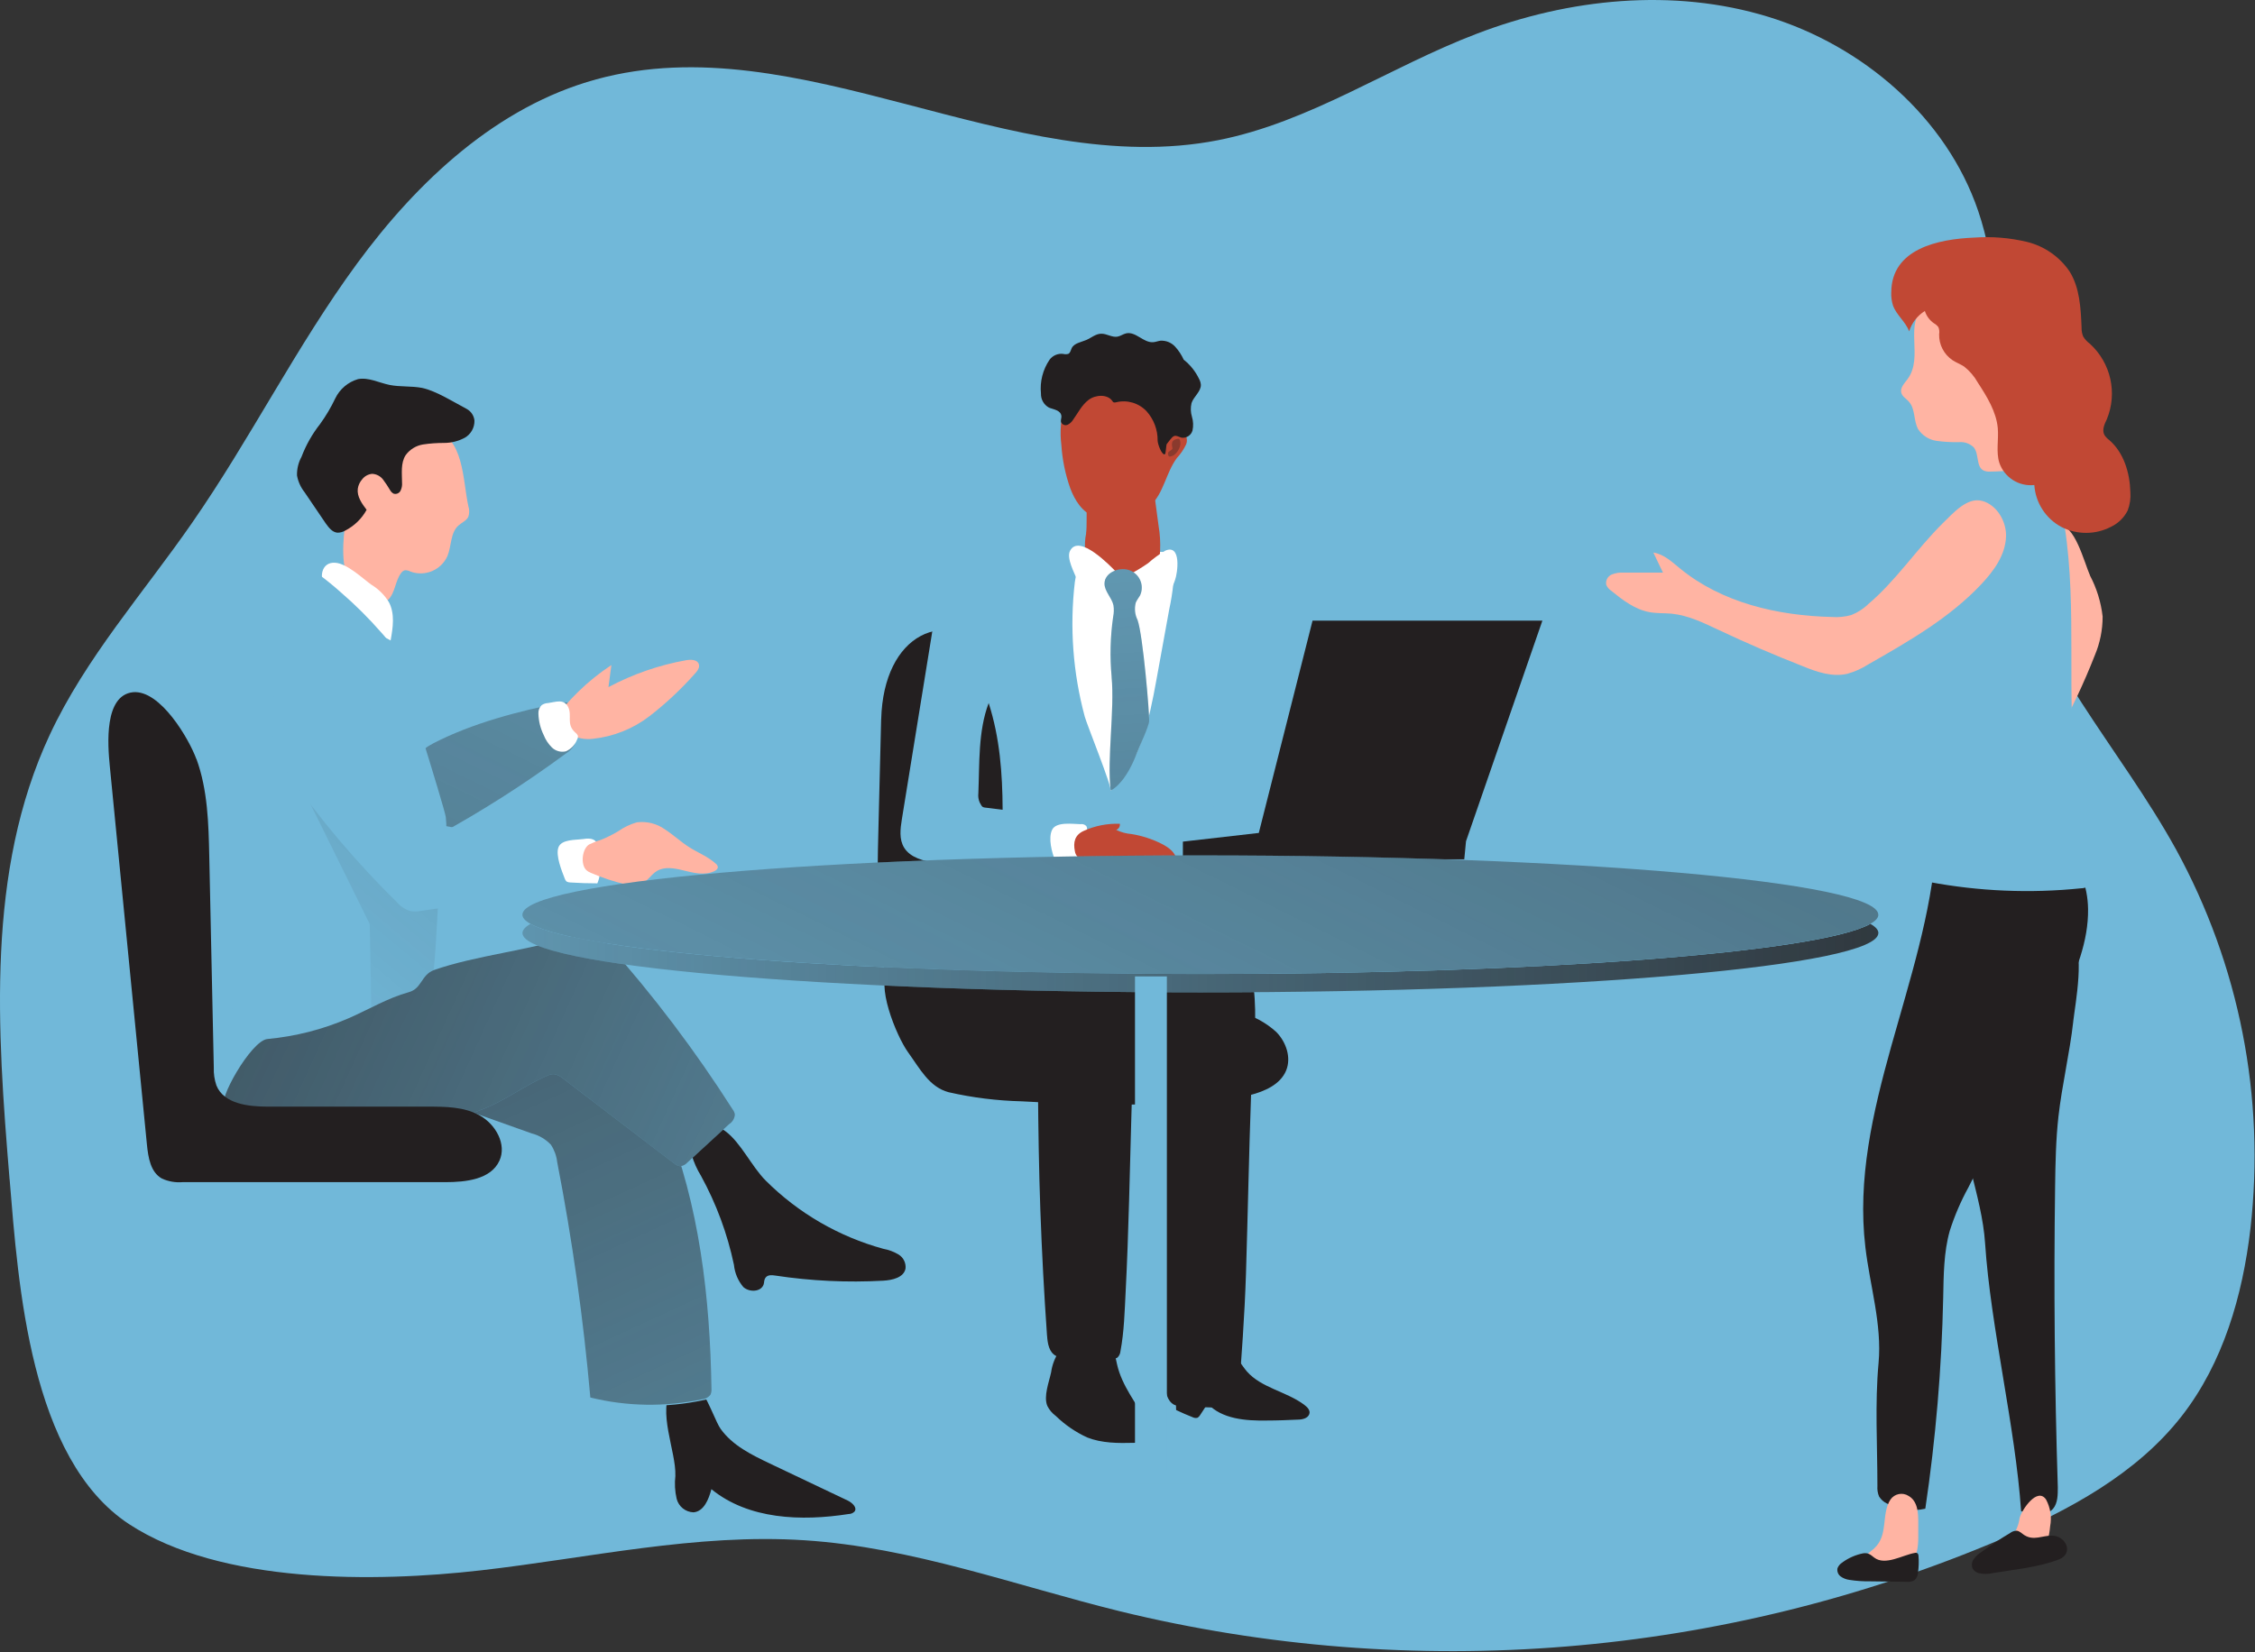 <svg width="483" height="354" viewBox="0 0 483 354" fill="none" xmlns="http://www.w3.org/2000/svg">
<rect x="0" y="0" width="483" height="354" fill="#333333" stroke="none"/>
<path d="M2.054 252.728C-0.606 220.568 -2.996 186.698 10.645 157.458C18.364 140.908 30.715 127.068 41.124 112.048C53.654 94.018 63.474 74.188 76.474 56.468C89.474 38.758 106.494 22.818 127.684 17.008C171.194 5.068 216.624 38.718 260.894 30.038C280.524 26.188 297.554 14.388 316.254 7.248C336.084 -0.352 358.394 -2.632 378.704 3.588C399.014 9.808 416.924 25.158 423.734 45.268C431.504 68.218 424.544 93.808 430.244 117.358C436.034 141.398 454.124 160.288 466.064 181.948C479.654 206.748 485.234 235.148 482.024 263.248C480.344 277.578 476.184 292.008 467.294 303.408C457.604 315.818 443.164 323.548 428.694 329.748C369.064 355.138 302.814 360.568 239.844 345.208C217.414 339.668 195.424 331.508 172.384 330.008C149.144 328.478 126.074 333.818 102.914 336.458C80.534 339.018 47.374 339.458 27.634 326.538C6.384 312.548 3.924 275.148 2.064 252.728H2.054Z" fill="#71B8D9"/>
<path d="M414.714 181.238C412.644 210.408 396.104 238.138 399.544 267.188C400.514 275.488 403.124 283.708 402.374 291.998C401.564 300.758 402.124 309.588 402.124 318.378C402.064 319.148 402.184 319.928 402.484 320.638C402.894 321.288 403.484 321.808 404.184 322.138C406.694 323.488 409.604 323.878 412.384 323.238C414.614 308.248 415.894 293.138 416.214 277.988C416.314 273.188 416.324 268.308 417.624 263.698C418.644 260.488 419.984 257.378 421.604 254.418C425.734 246.318 429.834 238.208 433.884 230.068L437.914 222.038C439.154 219.558 440.394 217.078 441.634 214.598C444.624 208.318 447.344 201.678 447.244 194.748C447.174 189.888 445.404 184.718 441.394 181.988C438.494 180.018 434.844 179.508 431.344 179.398C426.404 179.148 419.584 180.628 414.714 181.238Z" fill="#231F20"/>
<path d="M444.074 218.848C443.304 225.698 441.664 232.418 440.894 239.268C440.344 244.228 440.254 249.188 440.184 254.148C439.884 275.648 440.084 297.148 440.764 318.648C440.764 320.248 440.764 322.018 439.764 323.228C438.154 325.048 435.224 324.468 432.904 323.778C431.664 305.568 426.394 284.518 425.184 266.328C424.494 255.968 419.544 245.568 419.864 235.198C420.184 225.278 429.784 218.158 433.574 208.968C434.714 206.178 439.164 196.568 443.634 200.668C446.734 203.578 444.504 215.008 444.064 218.868L444.074 218.848Z" fill="#231F20"/>
<path d="M401.474 331.718C400.644 332.458 399.454 333.108 399.424 334.198C399.454 334.688 399.614 335.158 399.884 335.558C400.064 336.028 400.424 336.408 400.874 336.628C401.204 336.718 401.544 336.718 401.864 336.628L406.824 335.538C407.634 335.408 408.414 335.118 409.114 334.698C410.714 333.558 410.864 331.288 410.874 329.328V326.278C410.874 324.268 410.814 321.668 408.824 320.518C407.534 319.668 405.794 320.008 404.914 321.288C402.884 324.398 404.544 328.908 401.454 331.718H401.474Z" fill="#FFB4A3"/>
<path d="M394.644 334.748C394.154 335.028 393.784 335.468 393.574 335.988C393.434 336.658 393.704 337.358 394.254 337.758C394.804 338.148 395.434 338.398 396.104 338.488C397.544 338.718 399.004 338.818 400.474 338.798L408.384 338.898C409.004 338.978 409.624 338.838 410.144 338.498C410.554 338.068 410.804 337.498 410.824 336.898C410.984 335.718 411.024 334.538 410.924 333.348C410.924 333.138 410.844 332.928 410.684 332.778C410.514 332.678 410.314 332.658 410.124 332.718C407.564 333.148 403.794 335.518 401.444 333.718C400.634 333.098 400.204 332.638 399.074 332.798C397.474 333.118 395.954 333.778 394.634 334.738L394.644 334.748Z" fill="#231F20"/>
<path d="M425.974 332.028C425.524 332.288 425.064 332.718 425.144 333.268C425.224 333.818 426.014 334.138 426.654 334.198C429.074 334.448 431.524 334.328 433.914 333.838C434.924 333.688 435.884 333.318 436.744 332.758C438.464 331.518 438.924 329.138 439.124 326.998C439.494 325.048 439.184 323.038 438.254 321.288C436.394 318.508 433.044 323.448 432.574 325.268C432.354 326.908 431.664 328.448 430.594 329.698C429.304 330.878 427.454 331.138 425.984 332.018L425.974 332.028Z" fill="#FFB4A3"/>
<path d="M433.624 328.928C433.064 328.568 432.584 327.998 431.914 327.958C431.424 327.968 430.954 328.138 430.564 328.438C428.454 329.678 426.384 331.108 424.364 332.548C423.734 332.938 423.184 333.448 422.754 334.048C422.304 334.658 422.234 335.468 422.564 336.148C422.854 336.588 423.294 336.908 423.804 337.038C424.794 337.268 425.824 337.268 426.814 337.038C431.374 336.278 436.674 335.798 440.994 334.108C444.234 332.868 442.544 329.048 439.534 329.008C437.534 328.968 435.574 330.158 433.634 328.918L433.624 328.928Z" fill="#231F20"/>
<path d="M447.644 123.288C449.094 126.028 450.014 129.018 450.364 132.098C450.364 134.948 449.804 137.768 448.694 140.388C446.374 146.328 443.644 152.108 440.544 157.678C441.314 156.228 440.124 151.478 440.014 149.828C439.844 147.088 439.684 144.348 439.534 141.588C439.224 135.968 438.964 130.338 438.754 124.708C438.654 122.038 436.914 113.808 440.924 112.738C444.274 111.848 446.484 120.688 447.664 123.298L447.644 123.288Z" fill="#FFB4A3"/>
<path d="M409.044 154.928C409.474 151.978 409.624 148.988 409.504 146.008C409.514 143.438 409.294 140.878 408.834 138.358C407.754 133.218 404.894 128.438 405.114 123.148C405.314 117.298 409.224 112.308 412.954 107.778C414.394 105.898 416.034 104.178 417.844 102.658C419.684 101.148 421.964 100.278 424.344 100.178C428.664 100.178 433.314 98.838 436.824 101.358C440.334 103.878 441.564 108.528 442.234 112.828C444.984 130.648 442.494 148.948 444.714 166.848C445.574 173.778 447.194 180.618 447.804 187.578C447.984 188.348 447.814 189.158 447.344 189.788C446.884 190.138 446.324 190.328 445.744 190.318C434.874 191.438 423.894 190.978 413.164 188.958C412.754 188.918 412.364 188.758 412.064 188.488C411.854 188.198 411.724 187.848 411.694 187.488C409.884 176.868 407.274 165.508 409.064 154.938L409.044 154.928Z" fill="#71B8D9"/>
<path d="M408.554 81.268C407.884 82.148 406.954 83.088 407.244 84.158C407.454 84.998 408.324 85.398 408.894 86.098C410.284 87.658 409.834 90.168 410.864 91.978C411.764 93.328 413.204 94.238 414.804 94.458C416.404 94.678 418.014 94.768 419.634 94.728C420.774 94.638 421.894 95.028 422.724 95.808C423.964 97.248 423.194 100.028 424.904 100.828C425.344 101.008 425.824 101.078 426.304 101.038C428.164 101.028 430.014 100.888 431.844 100.618C432.504 100.588 433.134 100.348 433.644 99.938C434.134 99.348 434.404 98.598 434.384 97.828C435.194 89.108 433.844 80.328 430.454 72.248C429.904 70.778 429.104 69.408 428.084 68.218C426.844 66.978 425.324 66.038 423.654 65.488C421.664 64.748 419.574 64.328 417.454 64.248C415.664 64.048 413.854 64.488 412.354 65.488C407.594 69.298 412.164 76.498 408.544 81.268H408.554Z" fill="#FFB4A3"/>
<path d="M405.084 62.658C405.054 63.598 405.174 64.528 405.454 65.428C406.174 67.498 408.184 68.928 408.924 70.998C409.484 69.188 410.674 67.638 412.284 66.628C412.624 67.688 413.304 68.618 414.224 69.258C414.594 69.458 414.924 69.748 415.184 70.088C415.384 70.568 415.434 71.088 415.344 71.598C415.284 73.828 416.374 75.938 418.224 77.178C419.004 77.688 419.894 78.008 420.704 78.538C421.894 79.478 422.894 80.648 423.634 81.978C425.584 84.978 427.574 88.178 427.904 91.698C428.124 94.178 427.504 96.788 428.234 99.138C429.304 102.298 432.424 104.278 435.734 103.918C435.984 107.698 438.164 111.088 441.504 112.888C444.874 114.618 448.884 114.598 452.234 112.828C453.754 112.088 454.984 110.868 455.734 109.358C456.214 108.108 456.404 106.768 456.304 105.438C456.194 101.298 454.904 96.978 451.774 94.278C451.364 93.978 451.014 93.608 450.744 93.188C450.184 92.138 450.744 90.898 451.274 89.798C453.574 84.198 452.124 77.758 447.654 73.668C447.074 73.248 446.584 72.718 446.204 72.108C445.954 71.498 445.834 70.848 445.854 70.198C445.684 66.058 445.484 61.688 443.284 58.158C441.124 54.988 437.864 52.728 434.134 51.818C430.424 50.938 426.604 50.628 422.814 50.908C415.184 51.218 405.104 53.288 405.094 62.658H405.084Z" fill="#C14834"/>
<path d="M400.014 129.588C399.004 130.518 397.834 131.248 396.564 131.758C395.204 132.148 393.774 132.298 392.364 132.188C380.774 131.918 368.794 129.138 359.864 121.808C358.114 120.378 356.364 118.718 354.134 118.388L356.194 122.688H347.804C346.904 122.618 346.004 122.768 345.174 123.108C344.334 123.488 343.864 124.398 344.044 125.308C344.264 125.808 344.624 126.238 345.074 126.548C347.554 128.558 350.174 130.578 353.294 131.148C354.844 131.438 356.444 131.338 358.024 131.478C361.594 131.828 364.894 133.448 368.144 134.978C374.074 137.778 380.084 140.368 386.194 142.758C389.224 143.998 392.484 145.098 395.654 144.368C397.234 143.928 398.744 143.258 400.134 142.368C408.814 137.408 417.634 132.378 424.454 125.088C427.104 122.248 429.544 118.888 429.674 114.938C429.784 111.758 427.734 108.138 424.514 107.308C421.284 106.478 418.314 109.988 416.064 112.158C410.434 117.748 406.064 124.478 400.004 129.568L400.014 129.588Z" fill="#FFB4A3"/>
<path d="M220.844 232.078H215.924V288.888H220.844V232.078Z" fill="#71B8D9"/>
<path d="M233.514 289.358H198.794V296.308H233.514V289.358Z" fill="#71B8D9"/>
<path d="M200.854 210.188C200.274 211.528 199.804 212.918 199.474 214.348C199.154 215.808 199.744 217.318 200.964 218.178C201.404 218.398 201.884 218.528 202.374 218.548C203.804 218.628 205.204 218.058 206.174 216.998C207.114 215.788 207.714 214.348 207.914 212.828C208.614 209.228 208.794 205.548 208.444 201.898C208.174 199.058 205.294 195.698 203.024 198.908C201.014 201.798 201.984 206.868 200.854 210.188Z" fill="#231F20"/>
<path d="M190.524 207.608C187.324 210.508 191.974 221.958 194.504 225.458C197.034 228.958 199.024 232.898 203.184 234.008C208.314 235.178 213.554 235.828 218.814 235.958C230.134 236.578 241.504 236.898 252.834 236.438C257.844 236.358 262.834 235.758 267.714 234.638C270.864 233.828 274.234 232.368 275.474 229.368C276.624 226.578 275.474 223.248 273.374 221.108C271.134 219.068 268.424 217.618 265.484 216.878C255.154 213.668 244.224 213.428 233.484 213.258C228.204 213.188 222.854 213.258 217.584 212.698C214.244 212.368 211.024 211.608 207.664 211.838C203.214 212.158 193.994 204.468 190.514 207.608H190.524Z" fill="#231F20"/>
<path d="M210.844 226.998C214.984 229.748 219.974 229.718 224.724 229.628L251.914 229.068C255.024 229.008 258.244 228.918 261.094 227.418C265.904 224.938 268.904 217.958 267.384 211.958C267.124 210.578 266.404 209.328 265.334 208.408C264.184 207.768 262.854 207.538 261.554 207.748C247.454 208.538 229.494 203.658 215.384 204.448C212.084 204.638 207.214 209.028 204.864 212.928C202.124 217.508 207.714 224.908 210.844 226.978V226.998Z" fill="#231F20"/>
<path d="M224.274 286.178C224.384 287.838 224.694 289.778 226.234 290.528C226.934 290.808 227.684 290.938 228.434 290.898L237.784 291.188C238.314 291.258 238.854 291.148 239.324 290.878C239.714 290.518 239.954 290.018 239.994 289.488C240.784 285.308 240.884 280.968 241.104 276.738C241.764 263.908 241.974 251.068 242.354 238.228C242.524 232.318 242.704 226.418 243.004 220.518C243.304 214.618 244.384 208.088 242.204 202.508C241.724 201.268 241.074 200.058 240.054 199.198C238.214 197.638 235.594 197.518 233.184 197.478C229.054 197.408 224.924 197.328 220.794 197.258C218.654 197.218 216.364 197.228 214.614 198.448C211.684 200.478 211.774 205.218 214.124 207.908C215.154 209.088 216.494 209.948 217.634 211.018C223.694 216.638 222.274 225.788 222.324 233.208C222.394 241.908 222.524 250.598 222.834 259.288C223.154 268.258 223.634 277.228 224.264 286.188L224.274 286.178Z" fill="#231F20"/>
<path d="M249.514 296.418C249.634 298.138 249.934 300.138 251.484 300.968C252.174 301.258 252.924 301.398 253.684 301.368L263.024 301.658C263.564 301.738 264.114 301.628 264.574 301.348C264.954 300.958 265.194 300.438 265.234 299.898C265.904 290.918 266.584 281.998 266.874 272.978C267.274 260.218 267.504 247.448 267.964 234.698C268.374 223.328 271.174 208.998 264.104 199.128C263.184 197.848 262.014 196.638 260.494 196.228C259.914 196.068 259.314 196.038 258.724 196.008C253.274 195.768 247.794 196.138 242.424 197.088C240.674 197.398 238.584 198.108 238.254 199.858C237.894 201.778 239.904 203.198 241.444 204.398C249.784 210.918 247.474 224.298 247.544 233.568C247.634 245.118 247.694 256.668 248.104 268.218C248.434 277.618 248.914 287.018 249.534 296.408L249.514 296.418Z" fill="#231F20"/>
<path d="M188.734 154.088L188.154 177.428C187.834 190.038 187.554 203.038 191.164 214.818C191.754 217.368 192.994 219.718 194.774 221.638C196.684 223.148 199.074 223.938 201.514 223.868C207.714 224.228 214.434 223.138 218.884 217.778C222.814 213.098 224.294 206.058 224.954 199.308C225.644 189.968 225.714 180.598 225.164 171.248C224.864 163.028 224.424 154.238 220.474 147.678C218.634 144.838 216.384 142.288 213.814 140.088C202.394 129.418 189.244 135.908 188.744 154.078L188.734 154.088Z" fill="#231F20"/>
<path d="M206.254 123.228C204.794 123.588 203.434 124.308 202.314 125.308C201.274 126.658 200.654 128.298 200.544 129.998L193.174 175.508C192.844 177.578 192.544 179.838 193.674 181.638C195.014 183.788 197.874 184.478 200.474 184.908C208.984 186.348 217.604 187.018 226.234 186.888C226.674 186.928 227.104 186.818 227.474 186.578C227.784 186.238 227.964 185.798 227.954 185.338C228.354 181.938 228.274 178.508 227.744 175.128L211.784 173.118C210.404 172.948 210.474 173.118 209.844 171.938C209.574 171.318 209.474 170.638 209.554 169.968C209.824 163.538 209.484 156.688 211.764 150.628C216.544 165.498 214.014 181.238 214.584 196.538C214.754 201.028 215.464 201.078 219.744 200.928C223.734 200.788 227.734 200.588 231.714 200.298C239.474 199.738 247.224 198.878 254.914 197.718C256.464 197.488 258.264 197.058 258.874 195.618C259.184 194.898 259.104 194.088 259.044 193.308C258.414 186.038 258.814 178.668 260.214 171.508C260.804 168.458 261.994 165.458 261.944 162.348C261.904 159.548 261.764 156.928 262.034 154.088C262.184 152.538 263.544 147.968 262.894 146.658L268.964 159.598C270.044 161.498 270.644 163.618 270.724 165.798C270.624 168.448 268.964 171.028 269.574 173.628L289.174 172.998L286.534 159.518C285.874 155.068 284.354 150.798 282.054 146.938L272.474 129.018C271.764 127.488 270.804 126.088 269.624 124.888C268.464 123.928 267.164 123.148 265.764 122.598C255.714 118.138 244.874 115.728 233.884 115.518C224.524 115.398 214.884 120.318 206.244 123.248L206.254 123.228Z" fill="#71B8D9"/>
<path d="M237.884 169.438C244.284 163.308 246.144 154.198 247.694 145.658L250.434 130.578C251.214 127.008 251.594 123.368 251.564 119.708C251.584 119.318 251.464 118.928 251.214 118.618C250.834 118.328 250.354 118.208 249.874 118.268C242.774 118.268 231.414 115.568 230.224 124.678C229.084 134.358 229.814 144.158 232.354 153.568C232.784 155.178 238.344 168.938 237.874 169.428L237.884 169.438Z" fill="white"/>
<path d="M232.644 114.258C232.374 115.548 232.314 116.868 232.454 118.178C232.644 119.108 233.014 119.998 233.544 120.798C234.684 122.908 236.674 124.438 239.014 124.978C241.044 125.278 243.054 124.348 244.964 123.388C245.844 123.028 246.624 122.468 247.244 121.748C248.014 120.658 248.454 119.368 248.484 118.028C248.564 116.248 248.464 114.468 248.164 112.718L247.294 106.208C247.274 105.928 247.194 105.658 247.044 105.418C246.884 105.238 246.664 105.128 246.424 105.098C243.114 104.308 238.544 102.838 235.194 104.028C231.844 105.218 233.074 111.008 232.624 114.258H232.644Z" fill="#C14834"/>
<path d="M249.664 94.298C250.394 93.198 251.514 91.938 252.824 92.278C253.964 92.728 254.524 94.018 254.074 95.158C254.074 95.158 254.074 95.168 254.074 95.178C253.564 96.248 252.904 97.238 252.094 98.108C249.714 101.288 249.294 105.658 246.354 108.378C244.004 110.278 241.054 111.268 238.034 111.158C236.844 111.228 235.644 111.078 234.494 110.728C231.814 109.788 230.204 107.178 229.244 104.628C228.184 101.638 227.544 98.518 227.334 95.348C226.984 92.538 227.204 89.688 227.984 86.958C228.824 84.168 230.864 81.898 233.544 80.758C237.824 79.108 242.904 81.468 245.564 85.078C248.224 88.688 249.004 93.228 249.544 97.618" fill="#C14834"/>
<path d="M227.354 89.188C227.354 89.668 227.094 90.168 227.354 90.598C227.634 91.038 228.194 91.208 228.664 91.008C229.124 90.788 229.514 90.448 229.784 90.018C230.874 88.528 231.684 86.788 233.174 85.668C234.664 84.538 237.214 84.428 238.234 85.888C238.294 86.008 238.384 86.108 238.494 86.188C238.674 86.258 238.884 86.258 239.064 86.188C241.424 85.608 243.904 86.338 245.574 88.098C247.134 89.828 247.984 92.088 247.954 94.408C247.954 95.098 248.824 97.548 249.514 97.338C249.714 97.278 249.774 95.278 249.914 95.128C250.394 94.578 250.424 94.408 250.904 93.888C251.044 93.688 251.244 93.528 251.464 93.428C251.994 93.228 252.544 93.648 253.114 93.778C254.164 93.898 255.144 93.248 255.424 92.228C255.634 91.258 255.594 90.238 255.304 89.288C255.014 88.338 254.984 87.328 255.214 86.358C255.684 84.948 257.264 83.878 257.214 82.428C257.174 81.988 257.044 81.568 256.834 81.188C256.064 79.578 254.944 78.168 253.544 77.068C253.074 76.028 252.444 75.078 251.674 74.238C250.864 73.378 249.714 72.918 248.534 72.998C248.014 73.068 247.504 73.288 246.984 73.318C244.914 73.458 243.264 70.978 241.224 71.418C240.564 71.568 239.984 72.018 239.354 72.128C238.174 72.338 237.064 71.468 235.864 71.498C234.664 71.528 233.754 72.378 232.684 72.838C231.614 73.298 230.084 73.508 229.554 74.578C229.334 75.028 229.264 75.608 228.814 75.818C228.444 75.918 228.054 75.918 227.684 75.818C226.574 75.698 225.484 76.168 224.814 77.058C223.364 79.188 222.704 81.758 222.964 84.318C222.924 85.568 223.584 86.728 224.674 87.328C225.554 87.708 227.264 87.858 227.344 89.188H227.354Z" fill="#231F20"/>
<path d="M239.294 122.778C237.594 123.258 236.154 124.398 235.284 125.938C234.474 127.448 233.874 129.058 233.494 130.728C233.634 130.208 232.254 128.168 231.994 127.598C231.494 126.458 231.064 125.288 230.644 124.128C230.094 122.598 228.384 119.598 229.194 118.008C231.114 114.248 237.864 121.258 239.294 122.768V122.778Z" fill="white"/>
<path d="M241.614 123.258C244.254 124.278 245.834 126.828 248.054 128.538C248.164 128.628 248.294 128.688 248.434 128.708C248.584 128.698 248.734 128.628 248.844 128.518C250.154 127.408 251.134 125.958 251.664 124.328C252.264 122.728 253.074 116.488 249.594 117.978C248.294 118.748 247.064 119.638 245.934 120.648C244.554 121.608 243.114 122.478 241.614 123.248V123.258Z" fill="white"/>
<path d="M238.104 145.028C237.704 140.748 237.814 136.438 238.424 132.178C238.594 131.358 238.624 130.518 238.494 129.698C238.144 128.028 236.524 126.668 236.574 124.968C236.644 122.738 239.504 121.468 241.734 122.118C243.824 122.738 245.024 124.948 244.394 127.038C244.344 127.208 244.284 127.368 244.214 127.528C243.924 128.058 243.504 128.548 243.274 129.108C242.944 130.358 243.074 131.678 243.654 132.828C244.824 136.088 246.234 153.088 246.134 154.488C246.134 155.528 243.924 160.218 243.564 161.198C241.434 166.928 238.914 168.898 237.894 169.368C237.104 162.348 238.764 152.138 238.094 145.028H238.104Z" fill="#71B8D9"/>
<path d="M238.104 145.028C237.704 140.748 237.814 136.438 238.424 132.178C238.594 131.358 238.624 130.518 238.494 129.698C238.144 128.028 236.524 126.668 236.574 124.968C236.644 122.738 239.504 121.468 241.734 122.118C243.824 122.738 245.024 124.948 244.394 127.038C244.344 127.208 244.284 127.368 244.214 127.528C243.924 128.058 243.504 128.548 243.274 129.108C242.944 130.358 243.074 131.678 243.654 132.828C244.824 136.088 246.234 153.088 246.134 154.488C246.134 155.528 243.924 160.218 243.564 161.198C241.434 166.928 238.914 168.898 237.894 169.368C237.104 162.348 238.764 152.138 238.094 145.028H238.104Z" fill="url(#paint0_linear_81_1208)"/>
<path d="M231.434 176.578C231.884 176.498 232.344 176.648 232.674 176.978C232.784 177.158 232.844 177.358 232.844 177.558C233.054 179.438 233.004 181.348 232.694 183.218C232.654 183.798 232.404 184.348 232.004 184.768C231.404 185.148 230.674 185.298 229.974 185.178L227.044 185.068C226.834 185.068 226.614 185.028 226.424 184.928C226.234 184.788 226.084 184.598 226.014 184.368C225.284 182.668 224.484 179.558 225.354 177.778C226.224 175.998 229.774 176.548 231.434 176.578Z" fill="white"/>
<path d="M239.864 176.498C239.934 177.068 239.614 177.608 239.084 177.808C240.114 178.308 241.234 178.608 242.374 178.698C244.604 179.058 246.754 179.758 248.774 180.768C250.224 181.498 251.714 182.558 251.974 184.088C252.034 184.278 252.034 184.488 251.974 184.688C251.874 184.848 251.744 184.988 251.594 185.088C250.074 185.888 248.344 186.198 246.634 185.998C241.674 185.908 236.434 185.908 231.754 184.088C231.374 183.968 231.034 183.758 230.734 183.488C230.464 183.178 230.294 182.788 230.234 182.388C229.824 180.428 230.234 178.888 232.084 178.038C234.524 176.918 237.194 176.398 239.874 176.498H239.864Z" fill="#C14834"/>
<path d="M224.324 301.208C224.754 302.068 225.384 302.818 226.164 303.388C228.124 305.288 230.394 306.838 232.874 307.978C236.014 309.218 239.514 309.218 242.904 309.128C244.144 309.128 245.534 308.978 246.164 307.988C246.794 306.998 246.264 305.718 245.684 304.698C243.374 300.668 240.314 296.898 239.284 292.408C238.954 290.998 238.774 289.418 237.644 288.438C235.164 286.318 228.884 287.088 226.854 289.558C225.944 290.888 225.364 292.408 225.144 293.998C224.714 296.058 223.474 299.148 224.324 301.208Z" fill="#231F20"/>
<path d="M251.914 302.098C253.084 302.658 254.274 303.178 255.474 303.648C255.784 303.808 256.154 303.848 256.494 303.758C256.724 303.628 256.914 303.438 257.044 303.198L258.664 300.718C261.664 304.028 266.824 304.438 271.414 304.348C273.594 304.348 275.764 304.258 277.934 304.158C278.894 304.158 280.054 303.908 280.414 303.038C280.774 302.168 279.964 301.428 279.264 300.908C275.464 298.118 270.164 297.348 267.084 293.848C265.844 292.408 264.974 290.548 263.364 289.548C261.824 288.788 260.114 288.438 258.404 288.528C255.624 288.458 252.524 288.178 252.204 291.258C251.834 294.858 251.744 298.478 251.914 302.088V302.098Z" fill="#231F20"/>
<path d="M269.624 178.458L281.134 132.978H330.364L314.004 180.238L313.634 184.108H253.364V180.318L269.624 178.458Z" fill="#231F20"/>
<path d="M251.114 96.148C251.134 96.058 251.134 95.968 251.114 95.888C250.984 95.488 250.984 95.048 251.114 94.648C251.204 94.488 251.334 94.358 251.494 94.268C251.734 94.118 252.004 94.038 252.284 94.018C252.364 93.998 252.444 93.998 252.524 94.018C252.614 94.078 252.684 94.158 252.714 94.268C252.874 94.738 252.874 95.238 252.714 95.708C252.544 96.248 252.244 96.748 251.844 97.158C251.524 97.528 251.084 97.758 250.604 97.808C250.544 97.818 250.484 97.818 250.414 97.808C250.364 97.778 250.324 97.728 250.304 97.668C250.124 97.408 250.124 97.068 250.304 96.808C250.564 96.598 250.974 96.478 251.114 96.148Z" fill="url(#paint1_linear_81_1208)"/>
<path d="M120.184 150.488C120.774 150.298 121.424 150.358 121.974 150.658C122.324 150.988 122.544 151.428 122.614 151.898C123.064 153.638 123.314 155.418 123.374 157.208C123.444 157.988 123.324 158.778 123.024 159.498C122.594 160.238 121.984 160.868 121.254 161.318C112.354 167.888 103.014 173.828 93.294 179.118C92.884 179.338 89.164 166.718 89.104 165.478C88.904 162.158 89.964 160.648 92.824 159.148C101.024 154.908 111.204 152.198 120.184 150.478V150.488Z" fill="#71B8D9"/>
<path d="M120.184 150.588C120.774 150.388 121.424 150.458 121.974 150.758C122.324 151.088 122.544 151.528 122.614 151.998C123.064 153.738 123.314 155.518 123.374 157.308C123.444 158.088 123.324 158.878 123.024 159.598C122.584 160.338 121.984 160.958 121.254 161.408C112.354 167.978 103.014 173.938 93.294 179.218C92.884 179.438 89.164 166.818 89.104 165.578C88.904 162.258 89.964 160.748 92.824 159.248C101.024 154.998 111.204 152.298 120.184 150.578V150.588Z" fill="url(#paint2_linear_81_1208)"/>
<path d="M189.204 267.558C190.364 267.768 191.474 268.188 192.494 268.798C193.514 269.438 194.084 270.598 193.954 271.798C193.584 273.718 191.134 274.278 189.194 274.388C181.464 274.818 173.704 274.448 166.044 273.288C165.334 273.178 164.484 273.118 164.034 273.668C163.584 274.218 163.734 274.658 163.574 275.158C163.044 276.828 160.494 276.928 159.204 275.738C158.074 274.398 157.374 272.738 157.204 270.988C155.804 264.328 153.424 257.908 150.154 251.938C149.304 250.558 148.634 249.068 148.174 247.508C147.134 243.178 151.614 239.568 155.354 242.348C158.714 244.828 160.984 249.928 164.034 252.968C171.014 259.928 179.684 264.948 189.194 267.558H189.204Z" fill="#231F20"/>
<path d="M144.664 316.168C144.464 317.828 144.554 319.508 144.934 321.128C145.364 322.788 146.834 323.968 148.554 324.018C150.764 323.818 151.804 321.238 152.374 319.058C160.324 325.548 171.634 325.968 181.784 324.378C182.254 324.378 182.694 324.188 183.024 323.858C183.684 323.028 182.544 321.958 181.584 321.498L164.904 313.568C160.974 311.698 156.874 309.688 154.344 306.128C152.474 303.508 148.884 290.248 143.964 297.448C140.674 302.248 144.844 310.958 144.654 316.168H144.664Z" fill="#231F20"/>
<path d="M88.865 234.058L114.064 243.028C115.634 243.428 117.064 244.258 118.184 245.438C118.924 246.558 119.384 247.828 119.544 249.158C122.784 265.848 125.144 282.698 126.624 299.628C134.474 301.558 142.654 301.678 150.564 299.998C151.284 299.938 151.934 299.578 152.374 299.008C152.544 298.618 152.614 298.188 152.574 297.768C152.254 278.198 150.094 258.378 142.654 240.238C141.624 237.178 139.894 234.398 137.594 232.128C135.114 229.998 131.924 229.028 128.914 227.798C123.954 225.738 119.074 222.838 113.674 222.378C105.714 221.758 98.365 226.748 92.745 232.428C91.605 232.328 89.865 233.518 88.865 234.068V234.058Z" fill="#71B8D9"/>
<path d="M88.664 233.868L113.864 242.828C115.434 243.228 116.864 244.068 117.984 245.238C118.724 246.348 119.194 247.628 119.344 248.958C122.584 265.648 124.954 282.488 126.444 299.418C134.284 301.348 142.464 301.478 150.374 299.798C151.094 299.748 151.754 299.388 152.184 298.808C152.354 298.418 152.424 297.988 152.394 297.568C152.074 278.008 149.834 258.178 142.474 240.048C141.444 236.978 139.704 234.198 137.404 231.928C134.924 229.808 131.744 228.838 128.724 227.608C123.764 225.548 118.884 222.648 113.484 222.188C105.524 221.558 98.174 226.558 92.554 232.238C91.414 232.098 89.684 233.338 88.674 233.878L88.664 233.868Z" fill="url(#paint3_linear_81_1208)"/>
<path d="M68.674 253.698H63.755V310.508H68.674V253.698Z" fill="#71B8D9"/>
<path d="M81.355 310.978H46.634V317.928H81.355V310.978Z" fill="#71B8D9"/>
<path d="M100.314 108.448C100.564 109.188 100.564 109.978 100.314 110.718C99.904 111.578 98.904 111.958 98.195 112.588C96.434 114.168 96.734 116.968 95.834 119.148C94.474 122.148 91.044 123.598 87.945 122.468C87.564 122.258 87.135 122.158 86.704 122.178C86.365 122.288 86.064 122.518 85.874 122.828C84.635 124.518 84.635 127.048 83.144 128.488C81.885 129.528 80.135 129.758 78.654 129.068C77.204 128.368 76.034 127.208 75.305 125.768C72.824 121.398 73.454 116.058 74.064 111.108C74.674 106.158 75.305 101.478 77.165 97.038C77.654 95.668 78.465 94.438 79.525 93.438C81.284 91.948 83.745 91.718 86.034 91.578C88.254 91.338 90.495 91.448 92.684 91.908C99.434 93.698 99.075 102.778 100.314 108.428V108.448Z" fill="#FFB4A3"/>
<path d="M99.965 87.618C100.894 88.118 101.514 89.048 101.624 90.098C101.664 91.638 100.844 93.078 99.495 93.818C98.144 94.528 96.654 94.898 95.124 94.898C93.614 94.898 92.105 94.998 90.605 95.228C89.115 95.468 87.775 96.298 86.885 97.518C85.794 99.218 86.105 101.428 86.115 103.448C86.165 104.028 86.044 104.608 85.794 105.138C85.525 105.678 84.894 105.948 84.314 105.768C84.014 105.608 83.764 105.368 83.594 105.078C83.124 104.278 82.614 103.498 82.055 102.758C81.504 102.018 80.644 101.568 79.724 101.518C78.885 101.588 78.105 102.008 77.594 102.668C77.084 103.238 76.745 103.948 76.635 104.698C76.424 106.358 77.504 107.898 78.525 109.228C77.495 111.118 75.915 112.648 74.004 113.648C73.475 113.968 72.874 114.138 72.254 114.128C71.174 114.028 70.415 113.038 69.775 112.148L65.215 105.428C64.394 104.388 63.844 103.158 63.614 101.858C63.584 100.468 63.914 99.088 64.584 97.868C65.544 95.348 66.874 92.988 68.544 90.868C69.805 89.128 70.894 87.288 71.814 85.348C72.784 83.348 74.555 81.848 76.684 81.228C78.945 80.798 81.165 82.008 83.424 82.468C85.684 82.928 88.105 82.668 90.394 83.108C93.454 83.758 97.195 86.168 99.954 87.608L99.965 87.618Z" fill="#231F20"/>
<path d="M79.584 125.298C81.104 126.228 82.374 127.498 83.305 129.018C84.614 131.498 84.165 134.478 83.665 137.218C78.264 134.378 73.504 130.458 69.695 125.678C68.284 123.808 68.814 120.378 71.764 120.568C74.344 120.708 77.644 123.918 79.575 125.298H79.584Z" fill="white"/>
<path d="M81.665 135.508C82.665 136.588 83.525 137.788 84.245 139.068C85.234 140.968 95.195 173.058 95.484 175.038C95.684 176.918 95.654 178.808 95.415 180.678L92.615 211.008C92.615 211.558 92.465 212.098 92.165 212.558C91.825 212.918 91.394 213.178 90.924 213.318L70.995 220.758C68.044 221.958 64.995 222.888 61.874 223.528C59.474 223.918 57.205 224.868 55.234 226.298C51.815 228.778 50.705 236.308 47.734 236.358C45.465 229.908 52.804 203.708 54.075 198.908C58.544 181.878 52.694 164.008 52.455 146.388C52.344 143.478 52.594 140.558 53.194 137.708C54.605 131.678 59.014 125.308 64.814 122.688C66.725 121.848 66.464 121.748 68.445 123.188C70.004 124.338 71.534 125.598 73.004 126.908C76.085 129.568 78.984 132.448 81.665 135.518V135.508Z" fill="#71B8D9"/>
<path d="M61.124 161.388L79.195 197.978L79.575 218.098C79.575 218.098 92.284 214.018 92.904 207.798C93.525 201.588 94.084 188.198 94.084 188.198L65.665 153.938L61.114 161.378L61.124 161.388Z" fill="url(#paint4_linear_81_1208)"/>
<path d="M59.734 139.298C58.825 145.068 58.414 150.908 58.495 156.748C58.465 158.098 58.614 159.448 58.944 160.758C59.514 162.418 60.355 163.978 61.425 165.368C68.394 175.388 76.284 184.728 84.995 193.278C85.734 194.158 86.704 194.808 87.794 195.168C88.555 195.308 89.335 195.308 90.105 195.168L121.874 190.528C122.964 190.678 123.964 189.918 124.114 188.838C124.154 188.558 124.134 188.268 124.044 187.988L123.234 178.358C113.044 179.278 102.764 178.628 92.775 176.438C91.674 176.278 90.624 175.858 89.724 175.198C89.004 174.448 88.475 173.548 88.144 172.558C83.654 162.078 79.224 151.588 74.695 141.128C73.454 138.148 72.075 134.688 68.495 133.908C64.415 132.968 60.444 135.098 59.734 139.308V139.298Z" fill="#71B8D9"/>
<path d="M124.734 179.788C125.804 179.598 127.124 179.528 127.734 180.418C127.944 180.798 128.074 181.218 128.094 181.658C128.254 182.898 128.384 184.238 128.454 185.538C128.634 186.798 128.454 188.088 127.944 189.258C126.004 189.258 124.064 189.198 122.124 189.068C121.854 189.068 121.584 188.998 121.344 188.858C121.174 188.688 121.034 188.468 120.964 188.238C120.334 186.598 118.964 183.278 119.614 181.538C120.264 179.798 123.314 179.988 124.734 179.778V179.788Z" fill="white"/>
<path d="M132.394 178.108C133.614 177.248 134.964 176.598 136.404 176.188C138.554 175.908 140.734 176.458 142.484 177.738C144.284 178.908 145.844 180.388 147.664 181.538C149.484 182.688 151.684 183.548 153.324 185.048C153.554 185.218 153.714 185.478 153.754 185.768C153.754 186.168 153.404 186.448 153.044 186.628C150.944 187.658 148.454 186.998 146.184 186.438C144.364 185.988 142.324 185.648 140.724 186.598C139.364 187.408 138.554 189.078 137.004 189.558C136.044 189.798 135.034 189.778 134.094 189.488C131.504 188.898 128.984 188.068 126.554 187.008C126.184 186.868 125.844 186.658 125.554 186.388C124.314 185.148 124.684 181.858 126.184 180.928C126.984 180.538 127.814 180.208 128.664 179.958C129.954 179.438 131.204 178.818 132.394 178.108Z" fill="#FFB4A3"/>
<path d="M122.654 200.538C125.174 198.948 128.494 199.698 130.094 202.198C139.974 213.298 148.954 225.178 156.934 237.708C157.174 238.018 157.334 238.388 157.404 238.778C157.344 239.628 156.884 240.408 156.164 240.858L147.254 249.048C146.854 249.508 146.304 249.798 145.704 249.878C145.204 249.808 144.744 249.588 144.374 249.248L120.654 231.118C120.094 230.588 119.384 230.248 118.624 230.128C118.084 230.138 117.554 230.278 117.074 230.528C113.014 232.298 109.384 234.918 105.364 236.808C96.495 240.968 86.344 241.278 76.555 241.098C66.945 240.928 57.164 240.318 48.184 236.908C46.344 236.218 53.744 222.928 57.285 222.608C63.275 222.058 69.135 220.558 74.654 218.168C78.934 216.308 83.014 213.828 87.544 212.578C90.415 211.788 90.165 208.858 92.974 207.828C101.904 204.688 113.664 203.588 122.644 200.558L122.654 200.538Z" fill="#71B8D9"/>
<path d="M122.654 200.538C125.174 198.948 128.494 199.698 130.094 202.198C139.974 213.298 148.954 225.178 156.934 237.708C157.174 238.018 157.334 238.388 157.404 238.778C157.344 239.628 156.884 240.408 156.164 240.858L147.254 249.048C146.854 249.508 146.304 249.798 145.704 249.878C145.204 249.808 144.744 249.588 144.374 249.248L120.654 231.118C120.094 230.588 119.384 230.248 118.624 230.128C118.084 230.138 117.554 230.278 117.074 230.528C113.014 232.298 109.384 234.918 105.364 236.808C96.495 240.968 86.344 241.278 76.555 241.098C66.945 240.928 57.164 240.318 48.184 236.908C46.344 236.218 53.744 222.928 57.285 222.608C63.275 222.058 69.135 220.558 74.654 218.168C78.934 216.308 83.014 213.828 87.544 212.578C90.415 211.788 90.165 208.858 92.974 207.828C101.904 204.688 113.664 203.588 122.644 200.558L122.654 200.538Z" fill="url(#paint5_linear_81_1208)"/>
<path d="M42.084 162.628C44.494 169.248 44.674 176.448 44.824 183.488L45.794 228.738C45.744 230.038 45.934 231.328 46.355 232.558C47.934 236.488 53.135 237.098 57.364 237.098H91.474C95.344 237.098 99.415 237.098 102.794 239.008C106.184 240.918 108.584 245.208 106.964 248.698C105.124 252.708 99.774 253.278 95.364 253.278H39.084C37.584 253.398 36.074 253.138 34.704 252.518C32.224 251.158 31.744 247.958 31.465 245.178L23.515 164.118C23.064 159.518 22.274 148.988 28.474 148.308C34.355 147.748 40.514 158.378 42.064 162.638L42.084 162.628Z" fill="#231F20"/>
<path d="M118.034 155.038C121.514 150.078 125.904 145.818 130.954 142.488L130.324 147.218C135.534 144.438 141.154 142.488 146.974 141.448C147.994 141.278 149.334 141.298 149.674 142.268C149.944 143.038 149.344 143.808 148.784 144.398C145.854 147.698 142.624 150.718 139.134 153.428C135.614 156.138 131.414 157.818 127.004 158.288C125.344 158.498 123.654 158.178 122.174 157.378C120.694 156.518 119.954 154.788 120.354 153.128" fill="#FFB4A3"/>
<path d="M117.354 150.628C116.874 150.658 116.414 150.808 116.014 151.078C115.524 151.558 115.274 152.228 115.324 152.918C115.374 154.498 115.754 156.058 116.454 157.478C116.844 158.488 117.454 159.398 118.224 160.158C119.014 160.918 120.144 161.228 121.214 160.968C122.304 160.488 123.154 159.598 123.594 158.488C123.724 158.288 123.794 158.048 123.794 157.808C123.794 157.408 123.424 157.138 123.134 156.868C121.244 155.108 122.604 153.288 121.684 151.458C120.764 149.638 119.004 150.418 117.354 150.638V150.628Z" fill="white"/>
<path d="M257.124 208.688C337.322 208.688 402.334 202.998 402.334 195.978C402.334 188.959 337.322 183.268 257.124 183.268C176.927 183.268 111.914 188.959 111.914 195.978C111.914 202.998 176.927 208.688 257.124 208.688Z" fill="#71B8D9"/>
<path d="M402.324 199.908C402.324 206.928 337.314 212.618 257.114 212.618C176.914 212.618 111.904 206.938 111.904 199.908C111.904 199.238 112.504 198.578 113.644 197.938C124.444 204.028 184.574 208.688 257.124 208.688C329.674 208.688 389.844 204.028 400.614 197.938C401.754 198.578 402.334 199.238 402.334 199.908H402.324Z" fill="#71B8D9"/>
<path d="M402.324 199.908C402.324 206.928 337.314 212.618 257.114 212.618C176.914 212.618 111.904 206.938 111.904 199.908C111.904 199.238 112.504 198.578 113.644 197.938C124.444 204.028 184.574 208.688 257.124 208.688C329.674 208.688 389.844 204.028 400.614 197.938C401.754 198.578 402.334 199.238 402.334 199.908H402.324Z" fill="url(#paint6_linear_81_1208)"/>
<path d="M400.594 197.938C389.794 204.028 329.654 208.688 257.104 208.688C184.554 208.688 124.384 204.028 113.624 197.938C124.424 191.858 184.554 187.198 257.104 187.198C329.654 187.198 389.784 191.858 400.594 197.938Z" fill="#71B8D9"/>
<path d="M402.324 195.978C402.324 196.648 401.744 197.298 400.604 197.938C389.804 204.028 329.664 208.688 257.114 208.688C184.564 208.688 124.394 204.028 113.634 197.938C112.494 197.298 111.894 196.648 111.894 195.978C111.894 188.958 176.914 183.258 257.104 183.258C337.294 183.258 402.314 188.958 402.314 195.978H402.324Z" fill="url(#paint7_linear_81_1208)"/>
<path d="M264.134 310.978H229.414V317.928H264.134V310.978Z" fill="#71B8D9"/>
<path d="M249.934 209.198H243.104V315.048H249.934V209.198Z" fill="#71B8D9"/>
<defs>
<linearGradient id="paint0_linear_81_1208" x1="-165.52" y1="41.106" x2="-136.824" y2="525.179" gradientUnits="userSpaceOnUse">
<stop stop-color="#231F20" stop-opacity="0"/>
<stop offset="1" stop-color="#231F20"/>
</linearGradient>
<linearGradient id="paint1_linear_81_1208" x1="830.82" y1="199.034" x2="-845.738" y2="-48.261" gradientUnits="userSpaceOnUse">
<stop stop-color="#231F20" stop-opacity="0"/>
<stop offset="1" stop-color="#231F20"/>
</linearGradient>
<linearGradient id="paint2_linear_81_1208" x1="329.233" y1="-7.959" x2="-8.207" y2="682.352" gradientUnits="userSpaceOnUse">
<stop stop-color="#231F20" stop-opacity="0"/>
<stop offset="1" stop-color="#231F20"/>
</linearGradient>
<linearGradient id="paint3_linear_81_1208" x1="577.716" y1="384.812" x2="313.103" y2="-188.877" gradientUnits="userSpaceOnUse">
<stop stop-color="#231F20" stop-opacity="0"/>
<stop offset="1" stop-color="#231F20"/>
</linearGradient>
<linearGradient id="paint4_linear_81_1208" x1="25.193" y1="201.803" x2="378.125" y2="-220.169" gradientUnits="userSpaceOnUse">
<stop stop-color="#231F20" stop-opacity="0"/>
<stop offset="1" stop-color="#231F20"/>
</linearGradient>
<linearGradient id="paint5_linear_81_1208" x1="349.822" y1="333.033" x2="-124.538" y2="117.882" gradientUnits="userSpaceOnUse">
<stop stop-color="#231F20" stop-opacity="0"/>
<stop offset="1" stop-color="#231F20"/>
</linearGradient>
<linearGradient id="paint6_linear_81_1208" x1="-0.017" y1="176.881" x2="482.892" y2="176.881" gradientUnits="userSpaceOnUse">
<stop stop-color="#231F20" stop-opacity="0"/>
<stop offset="1" stop-color="#231F20"/>
</linearGradient>
<linearGradient id="paint7_linear_81_1208" x1="239.118" y1="507.48" x2="612.565" y2="-247.411" gradientUnits="userSpaceOnUse">
<stop stop-color="#231F20" stop-opacity="0"/>
<stop offset="1" stop-color="#231F20"/>
</linearGradient>
</defs>
</svg>

